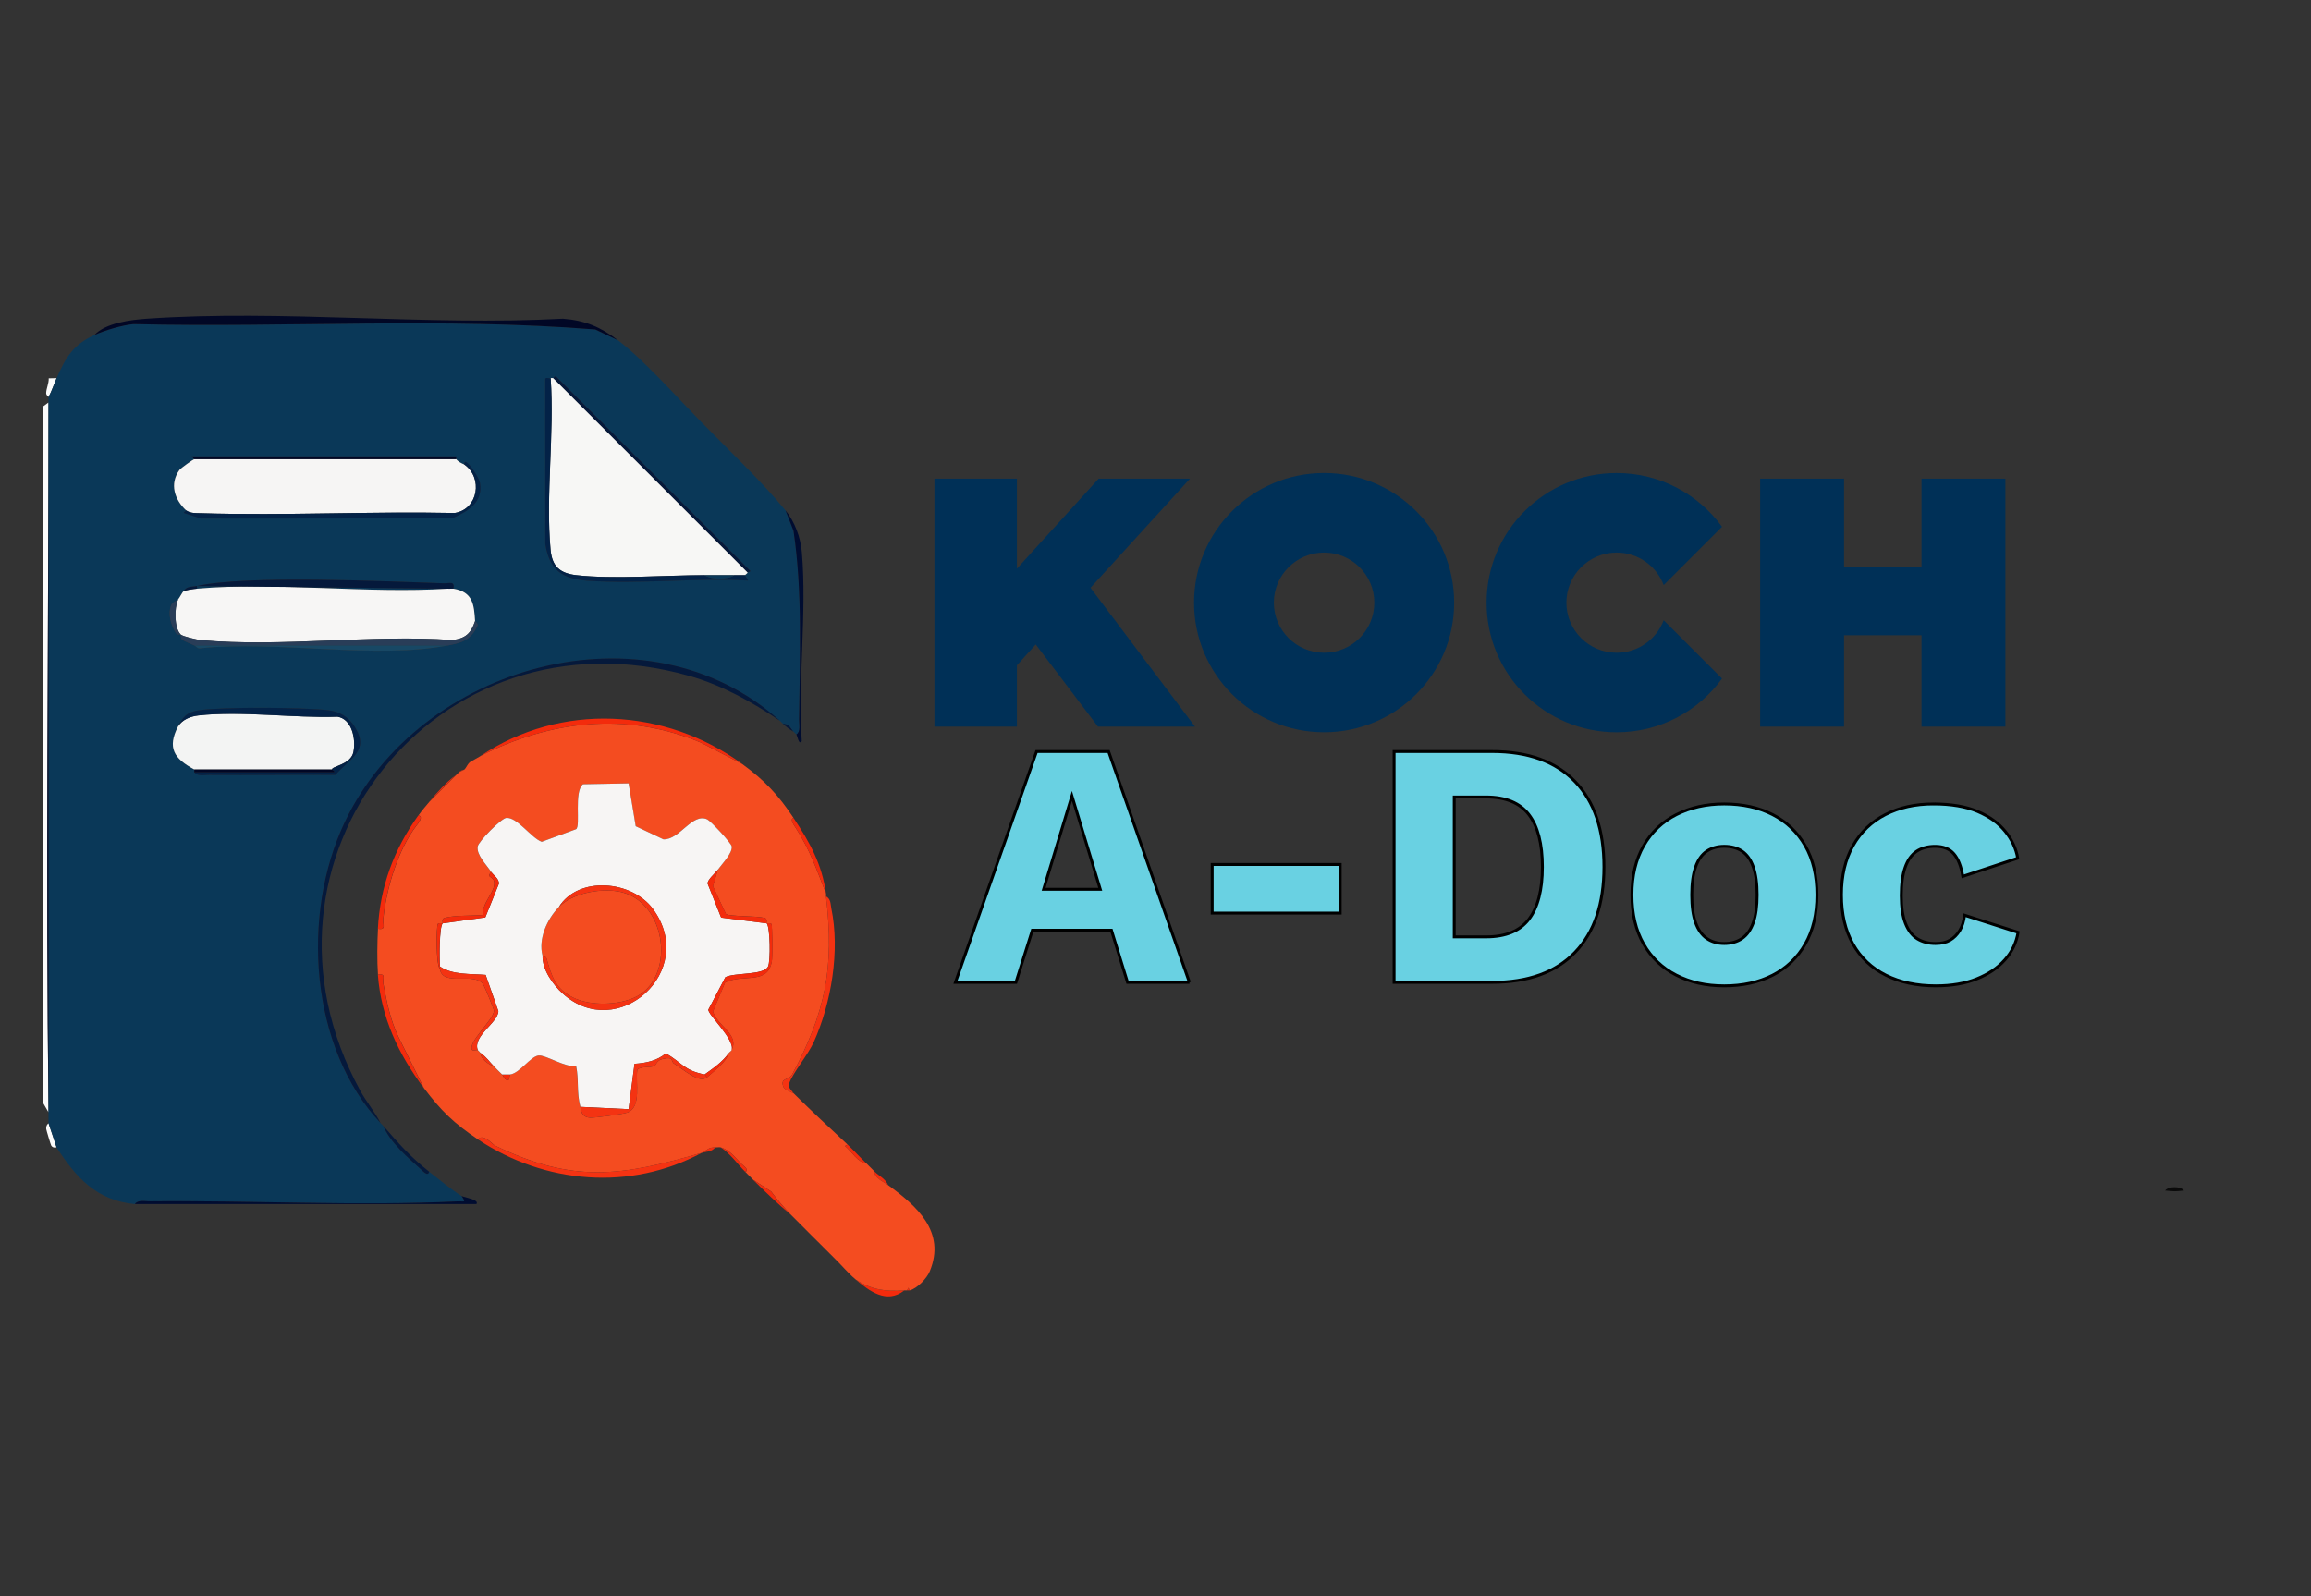 <svg xmlns="http://www.w3.org/2000/svg" id="Layer_1" version="1.1" viewBox="0 0 799.47 552.33"><rect x="0" y="0" width="799.47" height="552.33" fill="#333333" stroke="none"/><defs><style>.st0{fill:#f3f4f3}.st1{fill:#184865}.st2{fill:#05193b}.st3{fill:#032247}.st4{fill:#f7f5f4}.st5{fill:#010725}.st6{fill:#000c30}.st7{fill:#f43312}.st8{fill:#003057}.st9{fill:#f44c20}.st10{fill:#0a3858}.st11{fill:#293d58}.st12{fill:#f32b0c}.st13{fill:#f6f5f4}.st14{fill:#0a0a0a}.st15{fill:#fcfcfc}.st16{fill:#f7f7f5}.st17{fill:#69d1e2;stroke:#000;stroke-miterlimit:10}.st18{fill:#f7f6f5}</style></defs><g><polygon points="664.73 165.63 664.73 196.03 637.93 196.03 637.93 165.63 608.91 165.63 608.91 251.44 637.93 251.44 637.93 219.82 664.73 219.82 664.73 251.44 693.75 251.44 693.75 165.63 664.73 165.63" class="st8"/><path d="M458.06,163.68c-24.84,0-44.99,20.08-44.99,44.86s20.14,44.85,44.99,44.85,44.99-20.08,44.99-44.85c0-24.77-20.14-44.86-44.99-44.86M458.06,225.87c-9.6,0-17.38-7.76-17.38-17.33s7.78-17.33,17.38-17.33,17.38,7.76,17.38,17.33-7.78,17.33-17.38,17.33" class="st8"/><polygon points="380.07 165.63 351.79 196.77 351.79 165.63 323.26 165.63 323.26 251.44 351.79 251.44 351.79 230.23 358.31 223 379.83 251.44 413.4 251.44 377.25 203.39 411.67 165.63 380.07 165.63" class="st8"/><path d="M575.54,214.62c-2.47,6.57-8.83,11.25-16.28,11.25-9.6,0-17.38-7.76-17.38-17.33s7.78-17.33,17.38-17.33c7.45,0,13.81,4.68,16.28,11.25l20.18-20.18c-8.17-11.26-21.45-18.59-36.46-18.59-24.84,0-44.99,20.08-44.99,44.86s20.14,44.85,44.99,44.85c15.01,0,28.29-7.33,36.46-18.59l-20.18-20.18Z" class="st8"/></g><path d="M16.78,139.26c-.03,81.83-.9,163.81,0,245.63l-1.87-3.23v-241.02s1.87-1.38,1.87-1.38Z" class="st15"/><path d="M312.84,446.53c-6.13,4.88-12.17.15-16.81-3.74,5.45,3.53,10.35,4.24,16.81,3.74Z" class="st12"/><path d="M19.58,397.03c-.05-.08-1.25.43-1.87-.65-.17-.3-1.67-5.26-1.72-5.71-.14-1.42.79-1.93.79-2.04l2.8,8.41Z" class="st15"/><path d="M19.58,130.85c-.95,2.18-1.68,4.47-2.8,6.54,0-.11-.81-.59-.81-1.36.02-1.58.97-3.39.88-5.12l2.73-.06Z" class="st15"/><path d="M307.24,410.1c-1.73-1.26-4.99-2.64-4.67-4.67,1.49,1.45,3.75,2.45,4.67,4.67Z" class="st12"/><path d="M314.71,446.53c-.27.07-.61-.04-.93,0l.47-.92.47.92Z" class="st12"/><path d="M274.55,253.2c-1.4-.75-2.6-1.7-3.74-2.8,2.27-.05,2.66,1.48,3.74,2.8Z" class="st2"/><path d="M166.21,261.6c24.01-12.21,50.23-15.46,76.13-4.69l14.46,7.49c7.79,5.7,12.43,10.67,17.75,18.68-1.6.19.41,2.89.76,3.44,4.94,7.69,7.15,14.26,10.45,22.71.04.31-.04.63,0,.93,2.94,25.06-.3,40.25-11.68,61.61-1.11,2.08-4.52,1.14-2.98,4.5.38.83,3.31,1.93,3.46,2.07,6.26,6.21,12.33,11.82,18.68,17.75l-.92.46c2.42,1.99,4.2,5.54,7.46,6.08.99.94,1.85,1.88,2.8,2.8-.32,2.03,2.94,3.41,4.67,4.67,9.84,7.18,20.07,16.08,14.4,29.81-1.02,2.48-4.29,5.92-6.93,6.61l-.47-.92-.47.92c-.3.04-.63-.02-.93,0-6.46.51-11.36-.2-16.81-3.74-2.84-2.38-4.88-5-7.47-7.47l-2.8-2.8c-.64-.63-1.24-1.24-1.87-1.87l-.93-.93c-1.87-1.89-3.74-3.66-5.6-5.6l-.93-.93c-.9-.94-1.87-1.82-2.8-2.8-2.39-2.52-4.81-5.26-6.86-8.08l-6.21-4.06c-.95-.94-1.86-1.84-2.8-2.8,1.86-.39-.97-2.37-1.4-2.8-2.38-2.38-3.71-4.51-7-5.6-.39-.13-1.29,0-1.87,0-2.47,0-2.51.7-4.67,1.87-27.7,8.04-44.45,10.74-71.67-2.54-.79-.38-3.89-4.27-5.84-2.13-8.19-5.47-12.76-9.88-18.68-17.75l-8.84-17.78c-2.77-5.89-3.99-11.89-5.15-18.25-.31-1.74,1.07-3.74-1.89-3.2-.35-4.75-.26-11.08,0-15.88,2.95.52,1.67-1.49,1.84-3.26,1-10.54,5.18-24.32,11.52-32.47.54-.69,2.54-3.1.65-3.5,1.29-1.79,2.34-3.01,3.74-4.67l9.34-9.34c.31-.32.61-.63.93-.93l1.87-.93c.68-.6,1.2-2.27,2.32-2.8l3.28-1.87ZM248.4,300.83c1.47-2.04,4.93-5.54,4.72-7.89-.11-1.22-7.31-8.86-8.48-9.4-5.19-2.4-9.55,7.14-15.16,6.89l-9.58-4.53-2.46-14.83-15.78.3c-3.24,2.56-.73,14.38-2.39,15.55l-11.89,4.37c-3.66-1.36-8.49-8.59-12.26-8.26-1.72.15-9.63,8.13-9.89,9.91-.43,2.95,3.01,6.22,4.7,8.82-2.32,2.46,1.9.9.91,5.06-.69,2.91-4.09,6.04-3.8,9.79-3.84.36-9.66.03-13.28,1.03-1.11.3-.52,1.75-.64,1.86s-1.26-.27-1.65.18c-.52.6-.78,13.8.71,15.7,1.12,6.21,11.99.71,15.02,5.3.37.55,3.74,8.63,3.7,9.12-.3,3.28-9.4,11.12-7.5,13.6.55.17,1.57-.17,1.86,0,.38.23.62.71.93.93-.03,1.99,2.8,3.98,4.67,4.67.9.91,1.88,1.95,2.8,2.8.63.59.77,2.25,2.33,1.88l.47-1.88c3.27-.42,7.04-6.27,9.84-6.57,2.36-.25,9.3,4.25,12.97,3.66,1.04,4.98.1,8.9,1.47,14.12.39,1.49.34,3.44,3.29,3.74,1.37.14,11.72-1.23,13.15-1.82,4.84-2.02,2.58-10.52,3.3-14.86,1.66-1.15,4.12-.6,5.71-1.13.95-.32.68-2.02,3.24-2.55,3.89-.81,2.54.9,3.75,1.65,3.26,2.01,8.74,7.09,11.46,4.7s6.58-5.19,7.47-8.41c.25-.35.77-.64.93-.93,2.92-5.46-4.86-8.24-6.4-13.37l4.19-10.07c6.23-3.16,15.18,1.14,16.23-7.83.2-1.69.18-11.97-.24-12.45-.39-.44-1.52-.05-1.65-.18s.47-1.56-.64-1.86c-2.79-.77-12.01-.44-13.41-1.36l-4.49-9.59,1.73-5.87Z" class="st9"/><path d="M165.28,394.23c1.95-2.13,5.06,1.75,5.84,2.13,27.22,13.28,43.97,10.58,71.67,2.54-24.62,13.32-54.35,10.81-77.52-4.67Z" class="st7"/><path d="M256.81,264.41l-14.46-7.49c-25.9-10.77-52.12-7.52-76.13,4.69,27.75-18.62,63.93-16.7,90.59,2.8Z" class="st12"/><path d="M274.55,378.35c-.14-.14-3.08-1.24-3.46-2.07-1.53-3.35,1.87-2.41,2.98-4.5,11.38-21.36,14.62-36.55,11.68-61.61,1.73.95,1.52,2.62,1.85,4.22,3.02,14.57,0,32.69-6.08,46.19-1.96,4.34-7.18,10.58-8.43,14.09-.64,1.8.66,2.43,1.45,3.69Z" class="st7"/><path d="M130.72,337.25c2.96-.54,1.58,1.46,1.89,3.2,1.15,6.36,2.38,12.36,5.15,18.25l8.84,17.78c-8.72-11.59-14.8-24.5-15.88-39.23Z" class="st12"/><path d="M144.73,282.15c1.89.4-.11,2.81-.65,3.5-6.34,8.14-10.52,21.92-11.52,32.47-.17,1.77,1.12,3.77-1.84,3.26.79-14.56,5.51-27.45,14.01-39.23Z" class="st12"/><path d="M285.76,309.24c-3.3-8.45-5.5-15.01-10.45-22.71-.35-.55-2.36-3.25-.76-3.44,5.67,8.54,9.8,15.94,11.21,26.15Z" class="st12"/><path d="M260.54,408.23l6.21,4.06c2.06,2.81,4.47,5.56,6.86,8.08-4.57-3.79-8.87-7.96-13.08-12.14Z" class="st12"/><path d="M299.77,402.63c-3.26-.53-5.04-4.09-7.46-6.08l.92-.46c2.13,1.99,4.35,4.46,6.54,6.54Z" class="st12"/><path d="M247.47,397.03c-1.41,1.67-3.05,1.4-4.67,1.87,2.16-1.17,2.2-1.88,4.67-1.87Z" class="st12"/><path d="M257.74,405.43c-2.76-2.81-5.04-6.15-8.41-8.41,3.29,1.1,4.63,3.22,7,5.6.43.43,3.27,2.41,1.4,2.8Z" class="st12"/><path d="M160.61,266.27l-1.87.93c.86-.8,1.74-.82,1.87-.93Z" class="st12"/><path d="M157.81,268.14l-9.34,9.34c2.85-3.37,5.75-6.72,9.34-9.34Z" class="st12"/><path d="M277.35,424.11c-.3-.32-.63-.62-.93-.93l.93.93Z" class="st12"/><path d="M283.89,430.65c-.31-.31-.62-.62-.93-.93l.93.93Z" class="st12"/><path d="M288.56,435.32c-.99-.95-1.85-1.86-2.8-2.8l2.8,2.8Z" class="st12"/><path d="M176.49,371.81l-.47,1.88c-1.56.36-1.7-1.3-2.33-1.88h2.8Z" class="st12"/><path d="M193.3,313.91c4.63-4.74,13.54-6.42,20-5.52,16.99,2.36,20.71,28.74,7.27,36.26-5.96,3.33-16.5,3.57-22.51.46-6.12-3.18-7.24-7.42-8.99-13.46-.2-.68-1.35-.84-1.38-.92-1.53-5.81,1.55-12.65,5.6-16.81Z" class="st9"/><path d="M169.95,301.76c-1.69-2.6-5.13-5.87-4.7-8.82.26-1.78,8.17-9.76,9.89-9.91,3.77-.33,8.6,6.9,12.26,8.26l11.89-4.37c1.65-1.17-.85-12.99,2.39-15.55l15.78-.3,2.46,14.83,9.58,4.53c5.61.25,9.97-9.29,15.16-6.89,1.17.54,8.37,8.18,8.48,9.4.21,2.35-3.25,5.86-4.72,7.89-.88,1.22-3.82,3.66-3.62,4.96l4.67,11.72,15.76,1.99c1.21,1.21,1.39,13.09.47,14.95-1.52,3.08-11.57,2.02-14.77,3.68l-5.87,11.22c-.37,1.58,9.37,10.47,8.02,14.05-.16.3-.68.58-.93.93-2.25,3.2-5.27,5.22-8.41,7.47-7.21-1.45-7.51-3.89-13.38-7.32-3.08,2.6-6.89,3.36-10.85,3.63l-2.05,15.7-16.68-.8c-1.37-5.21-.44-9.13-1.47-14.12-3.67.59-10.6-3.91-12.97-3.66-2.8.29-6.57,6.15-9.84,6.57h-2.8c-.92-.85-1.9-1.9-2.8-2.8-1.72-1.73-2.35-2.99-4.67-4.67-.31-.23-.56-.71-.93-.93-1.86-4.97,7.13-9.53,7.11-13.54l-4.39-12.52c-5.02-.43-11.55.07-15.79-2.89-.23-2.47-.28-13.73.93-14.94l14.75-2.06,4.69-11.65c.05-1.85-1.83-2.82-2.62-4.04ZM187.69,330.72c-.17,4.73,3.59,10.03,6.98,13.1,18.92,17.11,46.87-7.75,31.3-29.18-7.27-10.01-25.91-11.69-32.68-.73-4.06,4.16-7.13,11-5.6,16.81Z" class="st4"/><path d="M152.2,334.45c4.24,2.96,10.77,2.46,15.79,2.89l4.39,12.52c.02,4.01-8.97,8.57-7.11,13.54-.29-.18-1.31.16-1.86,0-1.9-2.48,7.2-10.32,7.5-13.6.04-.49-3.33-8.56-3.7-9.12-3.02-4.58-13.9.92-15.02-5.3-.05-.3.03-.63,0-.93Z" class="st7"/><path d="M200.77,383.02l16.68.8,2.05-15.7c3.96-.27,7.77-1.03,10.85-3.63,5.87,3.43,6.18,5.87,13.38,7.32.2.04.57.75.93.93-2.72,2.39-8.19-2.69-11.46-4.7-1.21-.74.14-2.45-3.75-1.65-2.56.53-2.29,2.24-3.24,2.55-1.59.53-4.04-.02-5.71,1.13-.72,4.35,1.54,12.85-3.3,14.86-1.44.6-11.79,1.96-13.15,1.82-2.95-.3-2.89-2.25-3.29-3.74Z" class="st7"/><path d="M169.95,301.76c.79,1.22,2.67,2.19,2.62,4.04l-4.69,11.65-14.75,2.06c-1.21,1.22-1.16,12.48-.93,14.94.03.31-.05.64,0,.93-1.49-1.9-1.23-15.11-.71-15.7.39-.44,1.52-.05,1.65-.18s-.47-1.56.64-1.86c3.62-.99,9.44-.67,13.28-1.03-.29-3.76,3.11-6.88,3.8-9.79.99-4.16-3.24-2.6-.91-5.06Z" class="st12"/><path d="M248.4,300.83l-1.73,5.87,4.49,9.59c1.4.93,10.62.59,13.41,1.36,1.11.3.52,1.75.64,1.86s1.26-.27,1.65.18c.42.48.44,10.76.24,12.45-1.05,8.97-10.01,4.67-16.23,7.83l-4.19,10.07c1.53,5.13,9.31,7.91,6.4,13.37,1.35-3.58-8.39-12.47-8.02-14.05l5.87-11.22c3.19-1.66,13.25-.6,14.77-3.68.92-1.86.74-13.74-.47-14.95l-15.76-1.99-4.67-11.72c-.2-1.3,2.74-3.75,3.62-4.96Z" class="st12"/><path d="M170.88,369.01c-1.87-.69-4.7-2.68-4.67-4.67,2.32,1.68,2.95,2.94,4.67,4.67Z" class="st7"/><path d="M244.66,372.74c-.36-.18-.73-.89-.93-.93,3.13-2.25,6.15-4.27,8.41-7.47-.89,3.21-4.82,6.08-7.47,8.41Z" class="st12"/><path d="M193.3,313.91c6.77-10.95,25.41-9.28,32.68.73,15.56,21.43-12.38,46.29-31.3,29.18-3.39-3.06-7.15-8.37-6.98-13.1.02.08,1.18.24,1.38.92,1.75,6.04,2.87,10.29,8.99,13.46,6,3.11,16.55,2.88,22.51-.46,13.44-7.52,9.72-33.9-7.27-36.26-6.46-.9-15.37.78-20,5.52Z" class="st7"/><path d="M213.84,117.78c8.99,6.88,19.85,19.14,28.04,27.53,9.02,9.23,22.08,21.72,29.86,31.31l2.75,7.06c3.16,21.04,2.16,43.85,1.94,65.34-.02,1.58.6,4.15-.95,5.12-.22-.32-.66-.59-.93-.93-1.08-1.32-1.46-2.85-3.74-2.8-.31-.31-.61-.64-.93-.93-46.22-41.57-124.65-19.47-150.54,34.85-15.38,32.27-12.09,78.46,12.32,104.31.3.32.64.6.93.93,2.23,5.64,8.49,10.99,13.06,15.13.54.49,2.41,2.59,2.81.75,3.09,2.42,8.08,6.49,11.21,8.41,1.67,2.54.91,1.76-1.39,1.87-34.74,1.68-71.47-.39-106.5-.02-1.58.02-4.15-.6-5.12.95-13.24-1.23-20.4-9.24-27.08-19.61l-2.8-8.41c-.02-.93.01-1.87,0-2.8v-246.56c0-.62,0-1.25,0-1.87,1.12-2.07,1.86-4.36,2.8-6.54,3.07-7.08,5.71-11.62,13.08-14.94,3.47-1.57,9.69-3.44,13.51-3.77,53.15,1.25,107.03-2.38,159.77,1.86l7.9,3.77ZM191.43,130.85c-.3-.02-.75-.07-.93,0-.55.22-2.02-.56-1.89.57l.02,56.87c1.41,8.89,5.82,12.02,14.44,12.65,17.96,1.3,37.49-1.05,55.61-.05.38-.23-.92-1.5-.94-1.86,0-.1.75-.54.93-.93.12-.25,1.5-.18.5-.93l-66.38-66.43c-.83-1.11-1.3.12-1.36.11ZM66.28,157.94l.93.93c-.4.09-4.66,3.11-5.13,3.74-3.54,4.83-1.68,10.3,2.32,14l-.92.84,6.03,1.99,86.84-.07c5.39-2.33,10.88-5.49,9.67-12.33-.28-1.59-3.6-6.9-4.97-7.23-.54-.13-.42.94-.46.92-1.05-.48-2.07-.91-2.8-1.87v-.93h-91.53ZM68.15,202.77c-1.68.38-3.6-.05-4.67,1.87-.42.26-1.29,2.12-1.87,2.8-.44.52-1.83.78-2.32,1.84-1.37,3.01-.16,6.89,1.44,9.58.62,1.05,1.72.62,1.81.72.11.11-.28,1.25.62,1.91.18.13,3.65,1.7,4.05,1.83.37.12,1.2,1.36,2.24.99,26.07-2.76,60.7,3.92,85.55-.99,5-.99,7.92-1.82,10.25-6.98,0-.78-.9-1.28-.91-1.43-.36-5.66-.73-10.06-7.47-11.21.52-2.82-1.43-1.81-3.23-1.87-19.83-.66-68.52-2.89-85.5.93ZM61.61,251.33c-3.89,7.52-1.34,11.2,5.6,14.94v.93c.97,1.55,3.54.93,5.12.95,14.56.15,29.15-.15,43.71,0,5-5.73,12.02-8.3,6.65-16.74-2.16-3.4-5.24-5.23-9.25-5.69-8.6-.97-36.57-1.21-44.77.06-4.11.64-5.41,2.34-7.06,5.54Z" class="st10"/><path d="M155.01,203.7c-28.07,1.8-59.15-2.42-86.86,0v-.93l86.86.93Z" class="st10"/><path d="M213.84,117.78l-7.9-3.77c-52.75-4.24-106.63-.61-159.77-1.86-3.82.33-10.04,2.2-13.51,3.77,3.95-4.21,12.56-5.25,18.17-5.64,46.61-3.24,96.9,2.53,143.9,0,7.73.61,13.05,2.87,19.11,7.51Z" class="st5"/><path d="M16.78,385.82c0-.31,0-.62,0-.93-.9-81.82-.03-163.8,0-245.63v246.56Z" class="st6"/><path d="M159.68,413.84c.79.49,6.28,1.23,5.13,2.81H46.67c.97-1.55,3.54-.94,5.12-.95,35.03-.37,71.76,1.7,106.5.02,2.29-.11,3.05.68,1.39-1.87Z" class="st6"/><path d="M269.88,249.46c-9.74-6.59-20.17-12.4-31.55-15.61-87.54-24.7-157.28,63.88-113.69,143.58,2.11,3.85,5.04,7.31,7.02,11.19-24.4-25.85-27.7-72.04-12.32-104.31,25.89-54.32,104.33-76.41,150.54-34.85Z" class="st2"/><path d="M271.75,176.62c3.21,3.95,5.2,9.37,5.64,14.44,1.8,20.87-1.42,44.26-.03,65.41-1.07,1.49-1.42-1.68-1.87-2.33,1.55-.97.93-3.54.95-5.12.23-21.49,1.22-44.3-1.94-65.34l-2.75-7.06Z" class="st6"/><path d="M132.59,389.56c5.3,6.09,9.44,10.84,15.88,15.88-.4,1.84-2.27-.26-2.81-.75-4.58-4.14-10.84-9.49-13.06-15.13Z" class="st2"/><path d="M191.43,130.85l67.24,67.24c-.19.4-.94.83-.93.93h-3.74c-3.41,0-6.86,0-10.27,0-13.42,0-31.59,1.45-44.36,0-5.7-.65-8.39-3.03-8.92-8.83-1.72-18.83,1.37-40.25.04-59.35.18-.07.64-.02.93,0Z" class="st16"/><path d="M157.81,158.87c.73.95,1.75,1.38,2.8,1.87,6.51,4.5,4.9,15.47-3.32,16.77-29.22-.61-58.59.96-87.79.08-1.78-.05-3.54.09-5.09-.97-4.01-3.7-5.86-9.17-2.32-14,.47-.64,4.73-3.65,5.13-3.74h90.59Z" class="st13"/><path d="M68.15,203.7c27.71-2.42,58.79,1.8,86.86,0,.6.07,1.29-.1,1.87,0,6.74,1.15,7.12,5.54,7.47,11.21-1.42,4.26-3.26,6.04-7.92,6.56-27.95-2.01-59.4,2.58-86.93.02-1.4-.13-6.2-1.23-6.96-1.92-2.28-2.07-2.31-9.25-.93-12.14.57-.68,1.45-2.54,1.87-2.8.83-.52,3.51-.83,4.67-.93Z" class="st18"/><path d="M114.85,266.27h-47.63c-6.95-3.74-9.5-7.42-5.6-14.94,1.46-2.34,4.32-3.46,6.98-3.76,14.74-1.67,33.08.96,48.18.43,5.03.85,6.36,7.81,5.51,12.18s-7.51,4.91-7.44,6.09Z" class="st0"/><path d="M62.54,219.58c.75.68,5.56,1.79,6.96,1.92,27.52,2.56,58.98-2.03,86.93-.02,4.66-.52,6.5-2.31,7.92-6.56,0,.15.91.65.91,1.43-2.33,5.16-5.25,5.99-10.25,6.98h-87.79c-.41-.13-3.87-1.7-4.05-1.83-.9-.66-.51-1.8-.62-1.91-.1-.1-1.19.33-1.81-.72-1.59-2.69-2.8-6.56-1.44-9.58.48-1.06,1.88-1.32,2.32-1.84-1.37,2.89-1.35,10.07.93,12.14Z" class="st11"/><path d="M160.61,160.74s-.08-1.05.46-.92c1.37.32,4.69,5.64,4.97,7.23,1.2,6.84-4.28,10-9.67,12.33l-86.84.07-6.03-1.99.92-.84c1.56,1.06,3.31.92,5.09.97,29.2.88,58.57-.7,87.79-.08,8.21-1.3,9.83-12.27,3.32-16.77Z" class="st3"/><path d="M190.5,130.85c1.33,19.1-1.76,40.52-.04,59.35.53,5.8,3.22,8.18,8.92,8.83,12.77,1.45,30.94,0,44.36,0,2.37,1.59,8.09,1.55,10.27,0h3.74c.01.36,1.31,1.63.94,1.86-18.12-1-37.66,1.35-55.61.05-8.62-.63-13.03-3.76-14.44-12.65l-.02-56.87c-.13-1.13,1.34-.35,1.89-.57Z" class="st3"/><path d="M61.61,251.33c1.66-3.21,2.95-4.91,7.06-5.54,8.2-1.27,36.17-1.03,44.77-.06,4.01.46,7.09,2.29,9.25,5.69,5.37,8.44-1.65,11-6.65,16.74-14.56-.14-29.14.16-43.71,0-1.58-.02-4.15.6-5.12-.95h48.1c1.12,0-.46-.82-.47-.93-.07-1.18,6.56-1.55,7.44-6.09s-.49-11.33-5.51-12.18c-15.1.53-33.44-2.1-48.18-.43-2.67.3-5.53,1.42-6.98,3.76Z" class="st3"/><path d="M66.28,157.94h91.53-91.53Z" class="st1"/><polygon points="157.81 157.94 157.81 158.87 67.21 158.87 66.28 157.94 157.81 157.94" class="st5"/><path d="M68.15,202.77c16.98-3.83,65.67-1.6,85.5-.93,1.8.06,3.75-.95,3.23,1.87-.58-.1-1.26.07-1.87,0l-86.86-.93Z" class="st2"/><path d="M68.15,202.77v.93c-1.16.1-3.84.41-4.67.93,1.07-1.92,2.99-1.49,4.67-1.87Z" class="st2"/><path d="M155.01,223.31c-24.85,4.91-59.48-1.78-85.55.99-1.04.37-1.87-.87-2.24-.99h87.79Z" class="st1"/><path d="M114.85,266.27c0,.11,1.59.94.47.94h-48.1v-.94h47.63Z" class="st5"/><path d="M191.43,130.85c.07,0,.53-1.22,1.36-.11l66.38,66.43c1,.75-.38.67-.5.93l-67.24-67.24Z" class="st2"/><path d="M254,199.03c-2.18,1.55-7.9,1.59-10.27,0,3.41,0,6.86,0,10.27,0Z" class="st10"/><path d="M755.53,411.97c-3.68.37-3.03.3-6.54,0,1.18-1.55,5.36-1.55,6.54,0Z" class="st14"/><g><path d="M411.48,339.92h-21.42l-5.57-18.03h-27.35l-5.69,18.03h-20.93l28.07-79.86h24.93l27.95,79.86ZM361.03,307.73h19.6l-9.8-32.31-9.8,32.31Z" class="st17"/><path d="M463.63,299.14v16.82h-44.29v-16.82h44.29Z" class="st17"/><path d="M516.15,260.06c12.5,0,22.08,3.47,28.74,10.41,6.66,6.94,9.98,16.78,9.98,29.52s-3.33,22.59-9.98,29.52c-6.65,6.94-16.23,10.41-28.74,10.41h-33.88v-79.86h33.88ZM514.09,324.19c6.78,0,11.72-2.04,14.82-6.11,3.1-4.07,4.66-10.1,4.66-18.09s-1.55-14.02-4.66-18.09c-3.11-4.07-8.05-6.11-14.82-6.11h-11.01v48.4h11.01Z" class="st17"/><path d="M596.49,278.21c6.37,0,11.96,1.23,16.76,3.69,4.8,2.46,8.55,6.05,11.25,10.77,2.7,4.72,4.05,10.39,4.05,17s-1.35,12.28-4.05,17c-2.7,4.72-6.45,8.31-11.25,10.77-4.8,2.46-10.39,3.69-16.76,3.69s-11.74-1.23-16.58-3.69c-4.84-2.46-8.61-6.05-11.31-10.77-2.7-4.72-4.05-10.39-4.05-17s1.35-12.28,4.05-17c2.7-4.72,6.47-8.31,11.31-10.77,4.84-2.46,10.37-3.69,16.58-3.69ZM596.49,292.85c-2.34,0-4.36.57-6.05,1.69-1.69,1.13-2.99,2.95-3.87,5.45-.89,2.5-1.33,5.73-1.33,9.68s.44,7.16,1.33,9.62c.89,2.46,2.18,4.28,3.87,5.45,1.69,1.17,3.71,1.75,6.05,1.75s4.48-.58,6.17-1.75c1.69-1.17,2.98-2.98,3.87-5.45.89-2.46,1.33-5.67,1.33-9.62s-.44-7.18-1.33-9.68c-.89-2.5-2.18-4.31-3.87-5.45-1.69-1.13-3.75-1.69-6.17-1.69Z" class="st17"/><path d="M668.85,278.21c6.13,0,11.23.87,15.31,2.6,4.07,1.74,7.26,4.03,9.56,6.9,2.3,2.86,3.73,5.95,4.29,9.26l-19,6.29c-.57-3.47-1.59-6.07-3.08-7.8-1.49-1.73-3.65-2.6-6.47-2.6-2.58,0-4.74.59-6.47,1.75-1.74,1.17-3.05,3.03-3.93,5.57-.89,2.54-1.33,5.79-1.33,9.74s.48,7.16,1.45,9.62c.97,2.46,2.34,4.24,4.11,5.32,1.77,1.09,3.87,1.63,6.29,1.63,2.02,0,3.69-.38,5.02-1.15,1.33-.77,2.44-1.88,3.33-3.33.89-1.45,1.45-3.23,1.69-5.32l18.51,5.93c-.57,3.55-2.08,6.71-4.54,9.5-2.46,2.78-5.71,4.98-9.74,6.59-4.03,1.61-8.75,2.42-14.16,2.42-6.62,0-12.38-1.23-17.3-3.69-4.92-2.46-8.71-6.05-11.37-10.77-2.66-4.72-3.99-10.39-3.99-17s1.33-12.28,3.99-17c2.66-4.72,6.39-8.31,11.19-10.77,4.8-2.46,10.34-3.69,16.64-3.69Z" class="st17"/></g></svg>